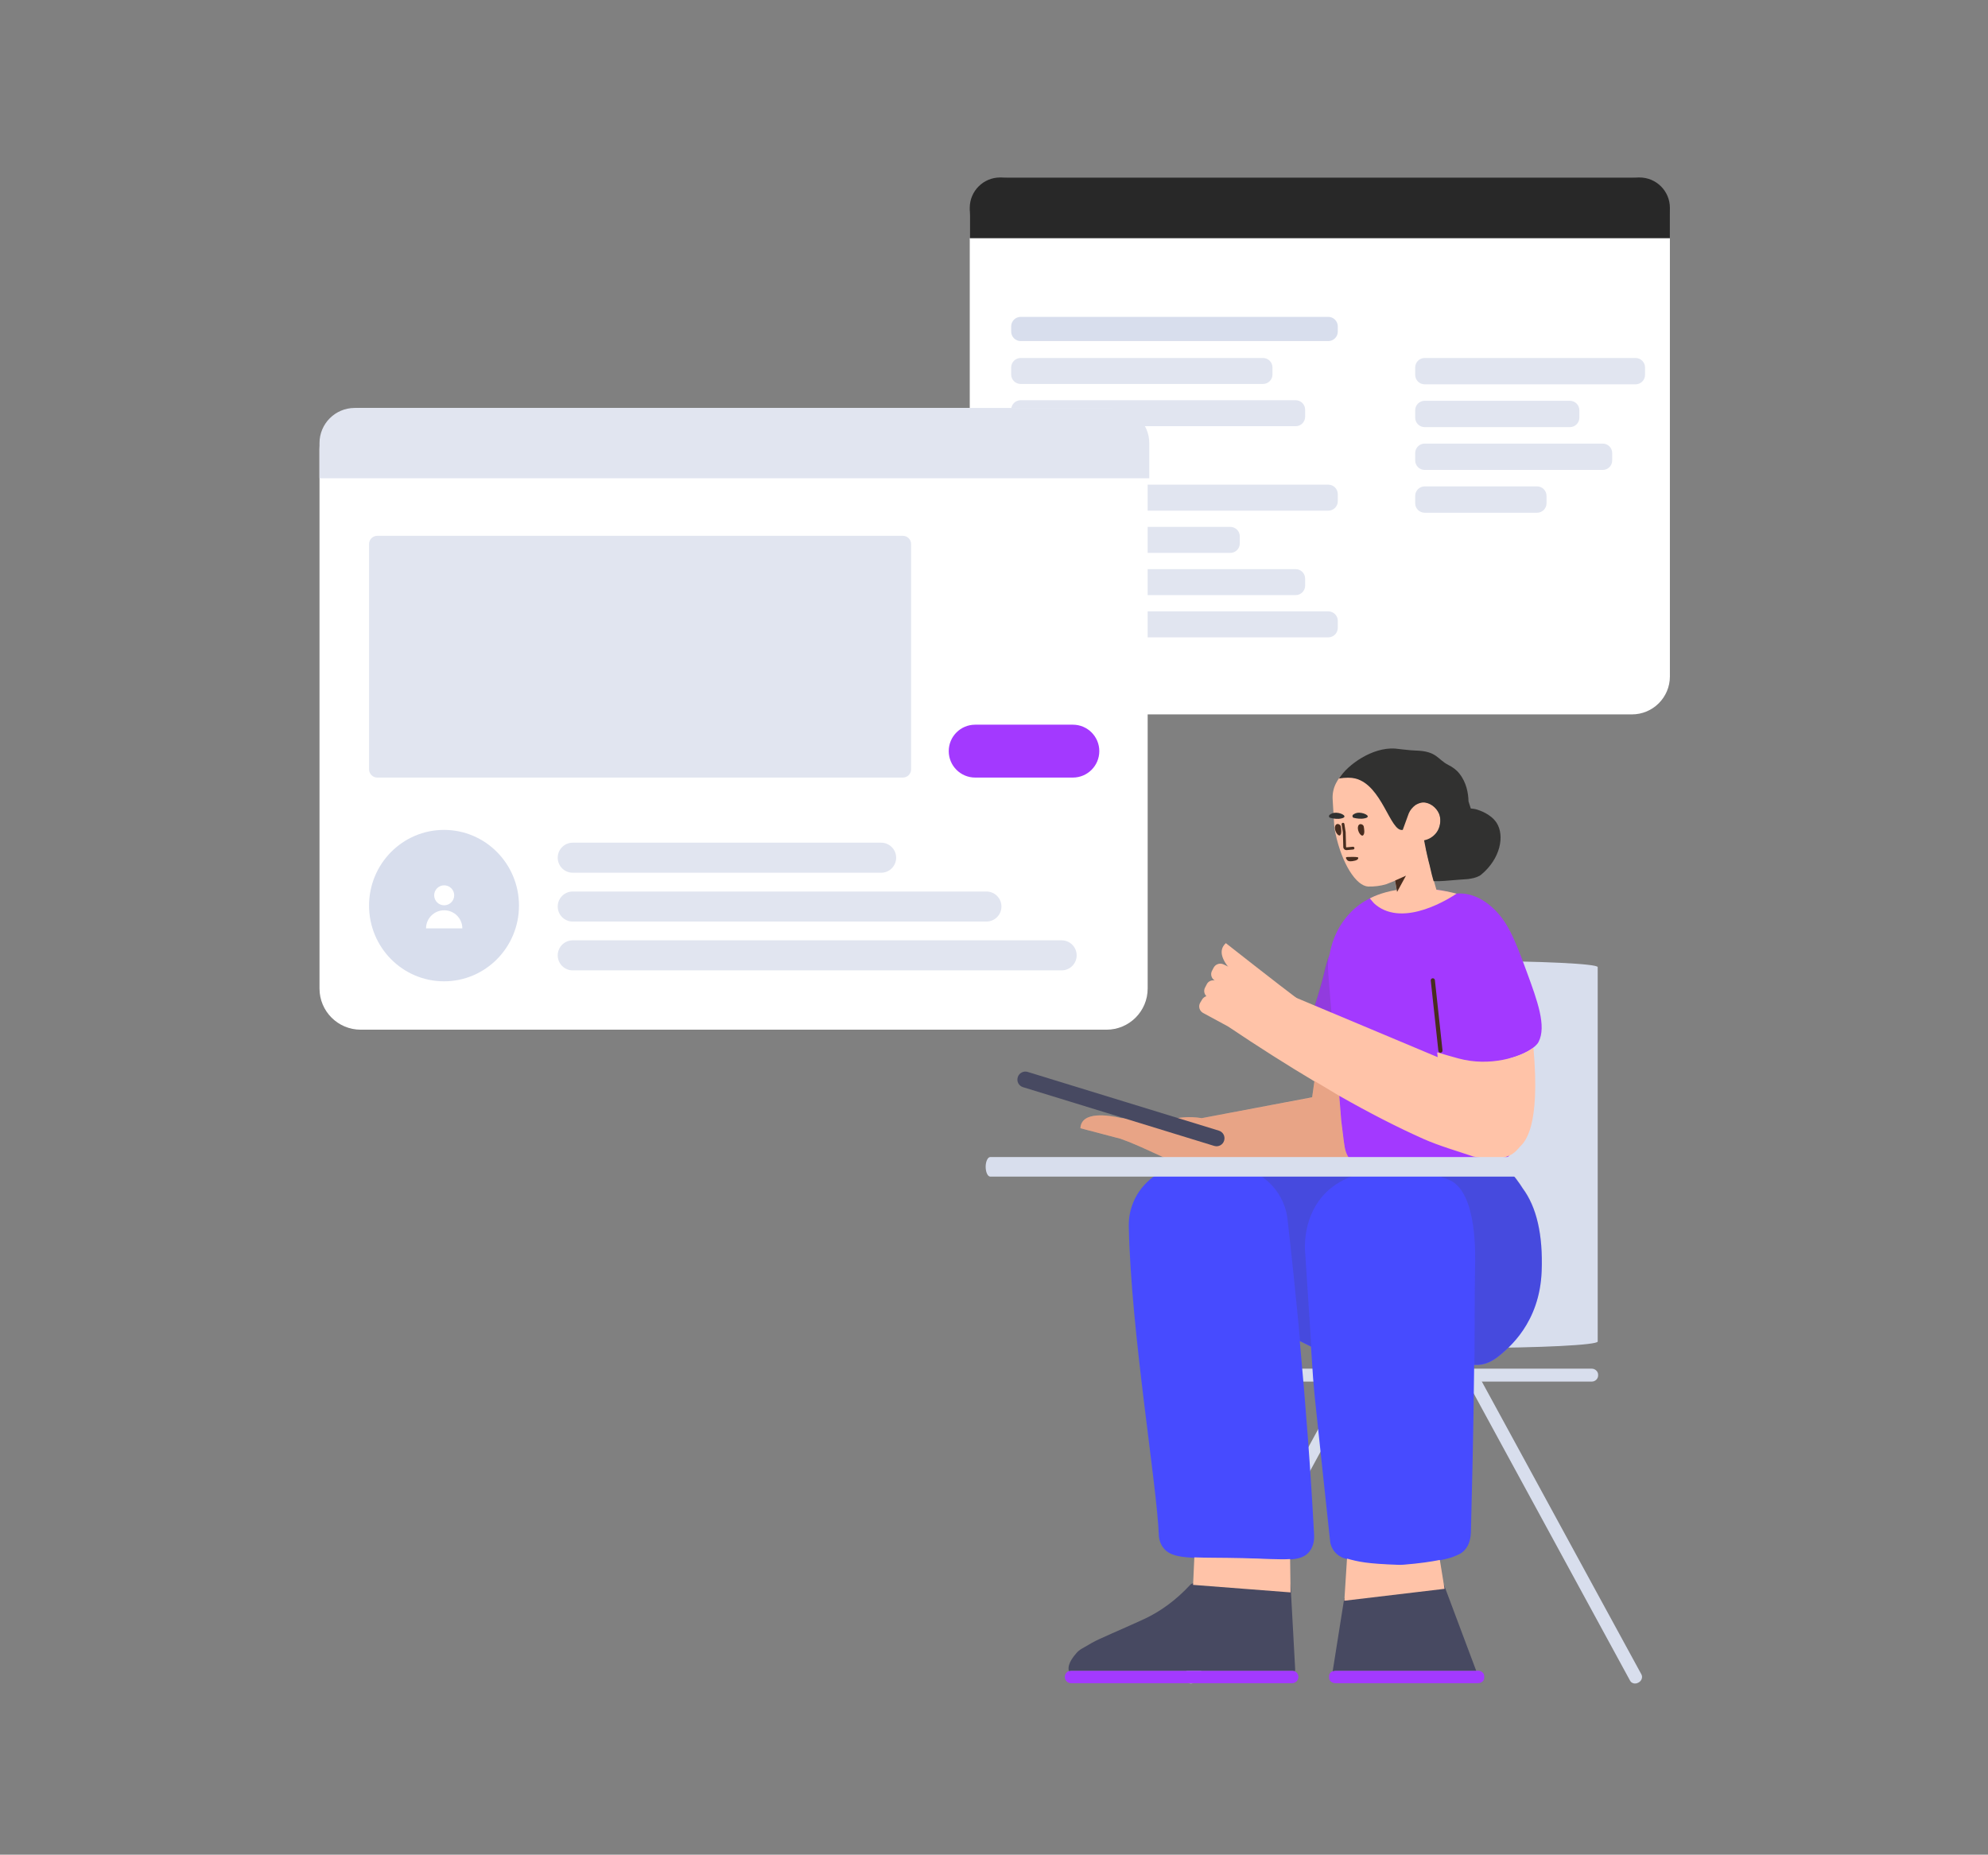 <svg width="224" height="209" viewBox="0 0 224 209" fill="none" xmlns="http://www.w3.org/2000/svg">
<rect x="0" y="0" width="224" height="209" fill="#808080" stroke="none"/>
<path d="M183.881 20H113.544C111.182 20 109.268 21.914 109.268 24.276V76.227C109.268 78.588 111.182 80.503 113.544 80.503H183.881C186.242 80.503 188.157 78.588 188.157 76.227V24.276C188.157 21.914 186.242 20 183.881 20Z" fill="white"/>
<path d="M115.005 40.341H142.308C142.898 40.341 143.377 40.82 143.377 41.41V42.2C143.377 42.791 142.898 43.269 142.308 43.269H115.005C114.415 43.269 113.936 42.791 113.936 42.2V41.41C113.936 40.82 114.415 40.341 115.005 40.341ZM115.005 45.1H145.988C146.578 45.1 147.057 45.578 147.057 46.169V46.959C147.057 47.55 146.578 48.028 145.988 48.028H115.005C114.415 48.028 113.936 47.55 113.936 46.959V46.169C113.936 45.578 114.415 45.1 115.005 45.1ZM115.005 54.617H149.668C150.258 54.617 150.737 55.096 150.737 55.686V56.477C150.737 57.067 150.258 57.546 149.668 57.546H115.005C114.415 57.546 113.936 57.067 113.936 56.477V55.686C113.936 55.096 114.415 54.617 115.005 54.617ZM115.005 59.376H138.628C139.218 59.376 139.696 59.854 139.696 60.445V61.235C139.696 61.826 139.218 62.304 138.628 62.304H115.005C114.415 62.304 113.936 61.826 113.936 61.235V60.445C113.936 59.854 114.415 59.376 115.005 59.376ZM115.005 64.135H145.988C146.578 64.135 147.057 64.613 147.057 65.204V65.994C147.057 66.584 146.578 67.063 145.988 67.063H115.005C114.415 67.063 113.936 66.584 113.936 65.994V65.204C113.936 64.613 114.415 64.135 115.005 64.135ZM115.005 68.893H149.668C150.258 68.893 150.737 69.372 150.737 69.962V70.753C150.737 71.343 150.258 71.822 149.668 71.822H115.005C114.415 71.822 113.936 71.343 113.936 70.753V69.962C113.936 69.372 114.415 68.893 115.005 68.893Z" fill="#E1E5F0"/>
<path d="M149.668 35.709H115.005C114.415 35.709 113.936 36.188 113.936 36.778V37.365C113.936 37.955 114.415 38.434 115.005 38.434H149.668C150.258 38.434 150.737 37.955 150.737 37.365V36.778C150.737 36.188 150.258 35.709 149.668 35.709Z" fill="#D8DEED"/>
<path d="M160.528 40.341H184.287C184.877 40.341 185.356 40.82 185.356 41.41V42.24C185.356 42.831 184.877 43.309 184.287 43.309H160.528C159.938 43.309 159.459 42.831 159.459 42.24V41.41C159.459 40.82 159.938 40.341 160.528 40.341ZM160.528 45.164H176.888C177.478 45.164 177.957 45.643 177.957 46.233V47.064C177.957 47.654 177.478 48.133 176.888 48.133H160.528C159.938 48.133 159.459 47.654 159.459 47.064V46.233C159.459 45.643 159.938 45.164 160.528 45.164ZM160.528 49.988H180.588C181.178 49.988 181.656 50.466 181.656 51.057V51.887C181.656 52.477 181.178 52.956 180.588 52.956H160.528C159.938 52.956 159.459 52.477 159.459 51.887V51.057C159.459 50.466 159.938 49.988 160.528 49.988ZM160.528 54.811H173.189C173.779 54.811 174.257 55.29 174.257 55.88V56.711C174.257 57.301 173.779 57.779 173.189 57.779H160.528C159.938 57.779 159.459 57.301 159.459 56.711V55.88C159.459 55.29 159.938 54.811 160.528 54.811Z" fill="#E1E5F0"/>
<path d="M109.268 23.422C109.268 21.532 110.8 20 112.69 20H184.736C186.625 20 188.157 21.532 188.157 23.422V26.843H109.268V23.422Z" fill="#282828"/>
<path d="M133.773 189.588L133.836 189.62C134.165 189.792 134.588 189.698 134.745 189.4L153.098 155.688C153.27 155.375 153.129 154.983 152.8 154.811L152.737 154.779C152.408 154.607 151.985 154.701 151.828 154.999L147.283 163.337C144.321 168.791 141.359 174.229 138.381 179.683L133.475 188.679C133.303 188.993 133.444 189.4 133.773 189.588Z" fill="#D8DEED"/>
<path d="M179.334 154.231H167.846C160.887 154.231 153.928 154.231 146.985 154.231H136.328C135.952 154.231 135.623 154.544 135.623 154.92V154.999C135.623 155.375 135.936 155.688 136.328 155.688H179.365C179.741 155.688 180.071 155.375 180.071 154.999V154.92C180.071 154.544 179.741 154.231 179.334 154.231Z" fill="#D8DEED"/>
<path d="M180.023 151.174V139.906C180.023 133.072 180.023 126.255 180.023 119.437V108.983C180.023 108.607 173.519 108.294 165.699 108.294H164.069C156.264 108.294 149.744 108.607 149.744 108.983V151.206C149.744 151.582 156.248 151.895 164.069 151.895H165.699C173.504 151.895 180.023 151.566 180.023 151.174Z" fill="#D8DEED"/>
<path d="M184.945 188.679L180.039 179.683C177.077 174.229 174.115 168.791 171.137 163.337L166.592 154.999C166.435 154.701 166.012 154.591 165.683 154.779L165.62 154.811C165.291 154.983 165.15 155.39 165.323 155.688L183.675 189.4C183.832 189.698 184.255 189.808 184.584 189.62L184.647 189.588C184.976 189.4 185.117 188.993 184.945 188.679Z" fill="#D8DEED"/>
<path d="M120.686 189.675H145.59C145.982 189.675 146.296 189.362 146.296 188.97C146.296 188.578 145.982 188.265 145.59 188.265H120.686C120.294 188.265 119.981 188.578 119.981 188.97C119.981 189.362 120.294 189.675 120.686 189.675ZM166.529 189.675C166.921 189.675 167.234 189.404 167.234 189.079V188.862C167.234 188.536 166.905 188.265 166.529 188.265H150.465C150.073 188.265 149.759 188.536 149.759 188.862V189.079C149.759 189.404 150.088 189.675 150.465 189.675H166.529Z" fill="#A339FF"/>
<path d="M120.452 188.316C120.534 188.283 120.624 188.265 120.718 188.265H145.622C145.722 188.265 145.817 188.285 145.903 188.322C145.924 188.251 145.935 188.176 145.935 188.097L145.414 178.55L134.62 178.391C134.447 178.391 134.291 178.439 134.149 178.55C132.363 180.488 130.654 181.568 129.416 182.204C128.46 182.696 125.263 184.062 123.821 184.73C123.378 184.93 122.721 185.291 121.852 185.811C121.645 185.935 121.459 186.089 121.3 186.27C120.849 186.778 120.566 187.234 120.451 187.637C120.42 187.732 120.42 187.811 120.404 187.907C120.389 187.986 120.404 188.066 120.404 188.145V188.161C120.416 188.215 120.432 188.267 120.452 188.316ZM150.16 188.337C150.26 188.291 150.374 188.265 150.496 188.265H166.328L162.69 178.563L151.468 180.084L150.16 188.337Z" fill="#474961"/>
<path d="M146.453 151.126C146.905 151.351 147.327 151.561 147.719 151.756L147.8 152.996C147.894 154.624 148.004 156.053 148.129 157.313C148.223 158.304 149.43 169.53 149.869 173.649C149.963 174.584 150.637 175.377 151.562 175.631C152.956 176.028 153.85 176.254 157.47 176.382C157.705 176.396 157.94 176.382 158.16 176.367C161.671 176.084 163.426 175.575 163.818 175.405C164.319 175.193 164.586 175.093 164.852 174.853C165.792 174.032 165.73 172.729 165.745 172.248C165.825 169.181 166.038 160.921 166.103 153.815C166.197 153.815 166.292 153.816 166.388 153.816C167.28 153.816 168.138 153.44 168.929 152.782C169.938 151.935 173.488 149.136 173.708 143.248C173.861 139.151 173.147 136.039 171.568 133.912C171.568 133.896 169.601 130.793 168.406 130.793H150.81C149.588 130.835 144.128 130.976 134.431 131.217L134.437 131.255C134.383 131.254 134.329 131.252 134.275 131.251C130.309 131.178 127.096 134.34 127.19 138.201C127.19 138.23 127.19 138.244 127.19 138.273C127.441 150.249 130.372 167.309 130.576 173.079C130.591 173.297 130.654 173.778 130.983 174.288C132.002 175.847 134.384 175.497 139.948 175.628C144.681 175.745 146.593 176.094 147.565 174.812C148.098 174.113 148.082 173.312 148.067 172.947C147.679 165.638 147.115 158.26 146.453 151.126Z" fill="#474BFF"/>
<path opacity="0.177" d="M146.487 151.096C146.939 151.32 147.361 151.53 147.753 151.725L147.034 140.745C147.018 140.108 146.94 136.257 150.059 133.808C152.332 132.039 155.09 131.925 156.924 131.855C159.745 131.741 161.939 132.478 162.362 132.619C162.895 132.803 163.161 132.902 163.428 133.03C166.468 134.502 166.233 141.58 166.202 142.868C166.171 144.496 166.155 147.03 166.155 149.975C166.155 151.172 166.148 152.45 166.136 153.768C166.22 153.769 166.304 153.769 166.388 153.769C167.28 153.769 168.138 153.393 168.929 152.735C169.938 151.888 173.488 149.089 173.708 143.201C173.861 139.104 173.147 135.992 171.568 133.865C171.568 133.849 169.601 130.746 168.406 130.746H150.81C149.619 130.786 144.274 130.947 134.774 131.228C135.932 131.253 137.081 131.279 138.242 131.305C141.768 131.392 144.699 134 145.075 137.409C145.573 141.806 146.051 146.398 146.487 151.096Z" fill="#444444"/>
<path d="M146.384 112.692C144.08 110.968 138.124 106.282 138.124 106.282C136.181 108.037 140.851 111.187 140.851 111.187" fill="#FFC3A8"/>
<path d="M149.819 107.551C149.583 108.168 149.393 108.8 149.247 109.449C148.38 113.31 146.963 115.583 147.939 117.431C148.515 118.521 149.622 118.848 150.48 118.939L151.069 126.306C151.303 128.301 151.459 129.411 151.538 129.636C151.523 131.48 153.84 131.01 158.152 131.01C163.17 131.01 169.864 131.686 170.263 129.829C170.623 128.155 170.537 124.645 170.005 119.298C171.748 118.842 173.031 118.053 173.358 117.415C174.279 115.642 173.223 112.776 172.046 109.561C170.627 105.706 169.858 103.809 168.122 102.242C166.685 100.948 165.115 100.501 163.792 100.751C162.724 100.321 161.551 100.131 160.339 100.238L156.903 100.541C153.244 100.836 150.41 103.897 149.819 107.551Z" fill="#A339FF"/>
<path opacity="0.177" d="M149.711 107.78C149.509 108.334 149.343 108.902 149.213 109.482C148.346 113.343 146.929 115.616 147.905 117.464C148.474 118.54 149.561 118.873 150.414 118.969L150.377 118.501L150.366 118.345L149.685 109.956L149.665 109.674C149.611 109.034 149.629 108.4 149.711 107.78Z" fill="#444444"/>
<path d="M161.848 100.257C161.577 99.347 161.187 97.842 160.678 95.743L160.633 94.86C160.664 94.688 160.693 94.682 160.85 94.635C161.258 94.525 161.477 94.261 161.759 93.947C162.276 93.352 162.417 92.474 162.166 91.675C161.853 90.907 161.038 90.327 160.286 90.389C160.004 90.421 159.737 90.531 159.486 90.687L159.471 90.703C159.392 90.781 159.283 90.797 159.173 90.813C158.906 90.813 158.687 90.625 158.671 90.358L158.53 86.267C158.53 86.001 158.327 85.813 158.06 85.813C157.48 85.813 156.916 85.782 156.336 85.656C156.258 85.656 156.195 85.641 156.132 85.641C155.568 85.578 152.543 85.39 150.913 87.631C150.772 87.85 150.631 88.07 150.522 88.289C150.239 88.853 150.114 89.481 150.161 90.139L150.333 92.991C150.365 93.273 150.396 93.555 150.459 93.853C151.211 97.379 152.81 99.825 154.158 99.903C154.847 99.918 155.537 99.84 156.211 99.636C156.295 99.594 156.241 99.627 157.183 99.246L157.375 100.284C155.504 100.588 154.463 101.184 154.349 101.242C154.682 101.61 154.729 101.734 155.017 101.967C158.236 104.568 163.462 101.143 164.121 100.704C163.317 100.497 162.559 100.352 161.848 100.257ZM148.1 121.853L147.848 123.654L135.404 126.003C135.036 125.94 134.681 125.905 134.338 125.895C133.16 125.846 132.145 126.074 131.458 126.254C129.74 126.172 128.038 126.074 126.336 125.993C124.945 125.666 121.835 125.176 121.737 127.136C121.737 127.136 123.079 127.496 124.895 127.969C125.32 128.08 125.772 128.198 126.238 128.319C128.647 129.15 131.799 130.866 133.614 131.447L152.208 130.799C151.927 130.454 151.718 130.063 151.593 129.623C151.514 129.398 151.358 128.288 151.125 126.293L150.9 123.484C154.296 125.415 157.449 127.03 160.36 128.33C162.125 129.118 164.281 129.736 166.011 130.327C170.043 131.148 170.805 129.696 171.265 129.22C171.801 128.666 173.586 127.092 172.782 118.057C171.321 119.155 167.831 120.224 164.348 119.278C163.448 119.033 162.643 118.802 161.935 118.584L161.991 119.129L143.374 111.315C143.329 111.281 143.281 111.25 143.229 111.224L137.853 108.669C137.445 108.481 136.944 108.653 136.74 109.061L136.552 109.421C136.361 109.818 136.514 110.27 136.87 110.493C136.491 110.413 136.116 110.591 135.956 110.951L135.768 111.312C135.608 111.644 135.69 112.015 135.93 112.258C135.725 112.32 135.542 112.459 135.429 112.665L135.222 113.015C134.997 113.427 135.159 113.922 135.555 114.147L138.362 115.665C141.791 117.966 145.037 120.028 148.1 121.853ZM134.574 175.496L134.432 178.597L145.414 179.445L145.366 175.688C144.165 175.767 142.46 175.642 139.982 175.581C137.676 175.527 135.916 175.555 134.574 175.496ZM151.775 175.635L151.474 180.384L162.765 179.042L162.237 175.788C161.308 175.974 159.978 176.177 158.194 176.32C157.974 176.335 157.739 176.349 157.504 176.335C154.041 176.213 153.073 176 151.775 175.635Z" fill="#FFC3A8"/>
<path d="M161.077 97.477C161.258 98.284 161.419 98.953 161.53 99.292C161.778 99.292 162.027 99.292 162.276 99.292C162.651 99.292 164.005 99.149 165.27 99.072C165.27 99.072 165.364 99.072 165.442 99.056C165.85 98.994 166.241 98.931 166.633 98.727C166.633 98.727 166.759 98.68 166.868 98.586C169.078 96.768 169.564 94.167 168.624 92.709C167.95 91.69 166.633 91.299 166.445 91.236C166.194 91.157 165.944 91.126 165.724 91.11C165.639 90.853 165.553 90.584 165.467 90.312C165.445 89.398 165.241 88.182 164.439 87.177C164.11 86.753 163.671 86.44 163.201 86.205C161.947 85.578 161.947 84.638 159.471 84.575C158.969 84.575 157.238 84.354 157.176 84.354C154.622 84.193 151.881 86.152 150.864 87.725C151.618 87.61 152.23 87.61 152.7 87.725C155.741 88.477 156.634 93.743 158.029 93.524C158.042 93.522 158.056 93.52 158.071 93.517L158.06 93.508L158.734 91.659C158.891 91.283 159.157 90.985 159.471 90.734C159.722 90.578 159.988 90.468 160.27 90.436C161.022 90.374 161.837 90.954 162.151 91.722C162.202 91.853 162.24 91.987 162.265 92.123C162.352 92.788 162.181 93.462 161.759 93.947C161.735 93.974 161.711 93.999 161.687 94.025L161.683 94.029C161.355 94.368 160.928 94.601 160.461 94.693C160.655 95.733 160.962 97.09 161.077 97.477ZM152.543 92.16C152.857 92.239 153.374 92.317 153.797 92.207C154.534 92.051 153.844 91.612 153.17 91.581C152.857 91.565 152.606 91.69 152.449 91.816C152.34 91.925 152.387 92.129 152.543 92.16ZM149.896 92.161C150.218 92.243 150.715 92.341 151.16 92.223C151.916 92.047 151.217 91.605 150.554 91.584C150.206 91.567 149.982 91.697 149.82 91.822C149.687 91.927 149.736 92.128 149.896 92.161Z" fill="#313130"/>
<path opacity="0.2" d="M148.341 121.95C148.264 121.905 148.187 121.86 148.11 121.815L147.847 123.67L135.405 126.003C135.037 125.94 134.681 125.905 134.338 125.895C133.16 125.846 132.145 126.074 131.458 126.254C129.74 126.172 128.037 126.074 126.335 125.993C124.944 125.666 121.835 125.176 121.737 127.136C121.737 127.136 123.079 127.496 124.895 127.969C125.32 128.08 125.772 128.197 126.238 128.319C128.647 129.15 131.799 130.866 133.614 131.447L152.208 130.799C151.927 130.454 151.718 130.063 151.593 129.623C151.514 129.398 151.358 128.288 151.124 126.293L150.914 123.66L150.899 123.6L150.909 123.598L150.9 123.484L148.341 121.95Z" fill="#8C2A00"/>
<path d="M114.674 121.396C114.532 121.877 114.797 122.372 115.278 122.514L136.814 129.132C137.295 129.274 137.791 129.009 137.933 128.528C138.075 128.047 137.81 127.551 137.329 127.409L115.793 120.792C115.328 120.65 114.816 120.914 114.674 121.396Z" fill="#474961"/>
<path d="M157.19 99.227L158.418 98.678L157.42 100.509L157.19 99.227Z" fill="#482D1F"/>
<path d="M151.039 94.073C151.18 93.885 151.133 93.461 151.086 93.179C151.07 92.975 150.882 92.85 150.709 92.85C150.6 92.866 150.459 92.928 150.427 93.148C150.318 93.665 150.851 94.386 151.039 94.073ZM153.625 94.088C153.781 93.9 153.719 93.461 153.672 93.195C153.656 92.991 153.468 92.866 153.295 92.866C153.186 92.881 153.045 92.944 153.013 93.164C152.904 93.681 153.421 94.402 153.625 94.088Z" fill="#482D1F"/>
<path d="M151.312 93.812L151.172 92.9C151.159 92.814 151.217 92.734 151.303 92.721C151.388 92.708 151.468 92.766 151.482 92.852L151.623 93.774L151.625 93.794L151.669 95.454C151.676 95.473 151.691 95.485 151.711 95.487C151.9 95.462 152.145 95.44 152.444 95.418C152.53 95.412 152.605 95.477 152.612 95.563C152.618 95.649 152.553 95.725 152.466 95.731C152.167 95.752 151.924 95.775 151.74 95.799L151.723 95.8C151.539 95.803 151.391 95.676 151.359 95.503L151.356 95.479L151.312 93.812Z" fill="#482D1F"/>
<path d="M152.575 97.003C152.684 96.988 152.967 96.925 153.029 96.753C153.029 96.721 153.061 96.674 153.045 96.643C152.998 96.564 152.512 96.564 152.512 96.564C151.869 96.58 151.713 96.549 151.666 96.627C151.65 96.674 151.65 96.737 151.76 96.878C151.901 97.144 152.418 97.05 152.575 97.003Z" fill="#482D1F"/>
<path d="M162.07 118.422L161.212 110.499C161.198 110.37 161.291 110.254 161.42 110.24C161.549 110.226 161.665 110.319 161.679 110.448L162.537 118.371C162.551 118.5 162.458 118.616 162.329 118.63C162.2 118.644 162.084 118.551 162.07 118.422Z" fill="#482D1F"/>
<path d="M171.251 130.384H111.583C111.295 130.384 111.061 130.878 111.061 131.488C111.061 132.098 111.295 132.592 111.583 132.592H171.251C171.539 132.592 171.773 132.098 171.773 131.488C171.773 130.878 171.539 130.384 171.251 130.384Z" fill="#D8DEED"/>
<path d="M124.675 45.971H40.64C38.077 45.971 36 48.048 36 50.611V111.394C36 113.957 38.077 116.034 40.64 116.034H124.675C127.238 116.034 129.315 113.957 129.315 111.394V50.611C129.315 48.048 127.238 45.971 124.675 45.971Z" fill="white"/>
<path d="M50.031 110.583C45.366 110.583 41.584 106.764 41.584 102.052C41.584 97.34 45.366 93.52 50.031 93.52C54.695 93.52 58.477 97.34 58.477 102.052C58.477 106.764 54.695 110.583 50.031 110.583ZM50.049 102.016C50.672 102.016 51.177 101.512 51.177 100.891C51.177 100.269 50.672 99.766 50.049 99.766C49.426 99.766 48.92 100.269 48.92 100.891C48.92 101.512 49.426 102.016 50.049 102.016ZM50.049 102.579C48.919 102.579 48.004 103.492 48.004 104.618H52.094C52.094 103.492 51.179 102.579 50.049 102.579Z" fill="#D8DEED"/>
<path d="M41.584 61.31C41.584 60.796 41.999 60.38 42.513 60.38H101.73C102.243 60.38 102.659 60.797 102.659 61.31V86.693C102.659 87.207 102.245 87.623 101.73 87.623H42.513C42 87.623 41.584 87.206 41.584 86.693V61.31ZM64.534 100.463H111.147C112.081 100.463 112.839 101.221 112.839 102.155C112.839 103.09 112.081 103.848 111.147 103.848H64.534C63.599 103.848 62.842 103.09 62.842 102.155C62.842 101.221 63.599 100.463 64.534 100.463ZM64.534 105.964H119.621C120.556 105.964 121.314 106.722 121.314 107.657C121.314 108.592 120.556 109.35 119.621 109.35H64.534C63.599 109.35 62.842 108.592 62.842 107.657C62.842 106.722 63.599 105.964 64.534 105.964ZM64.534 94.961H99.283C100.218 94.961 100.975 95.719 100.975 96.654C100.975 97.589 100.218 98.347 99.283 98.347H64.534C63.599 98.347 62.842 97.589 62.842 96.654C62.842 95.719 63.599 94.961 64.534 94.961ZM36 49.933C36 47.745 37.774 45.971 39.961 45.971H125.534C127.722 45.971 129.495 47.745 129.495 49.933V53.896H36V49.933Z" fill="#E1E5F0"/>
<path d="M109.88 81.664H120.886C122.531 81.664 123.865 82.998 123.865 84.643C123.865 86.289 122.531 87.623 120.886 87.623H109.88C108.234 87.623 106.9 86.289 106.9 84.643C106.9 82.998 108.234 81.664 109.88 81.664Z" fill="#A339FF"/>
</svg>
